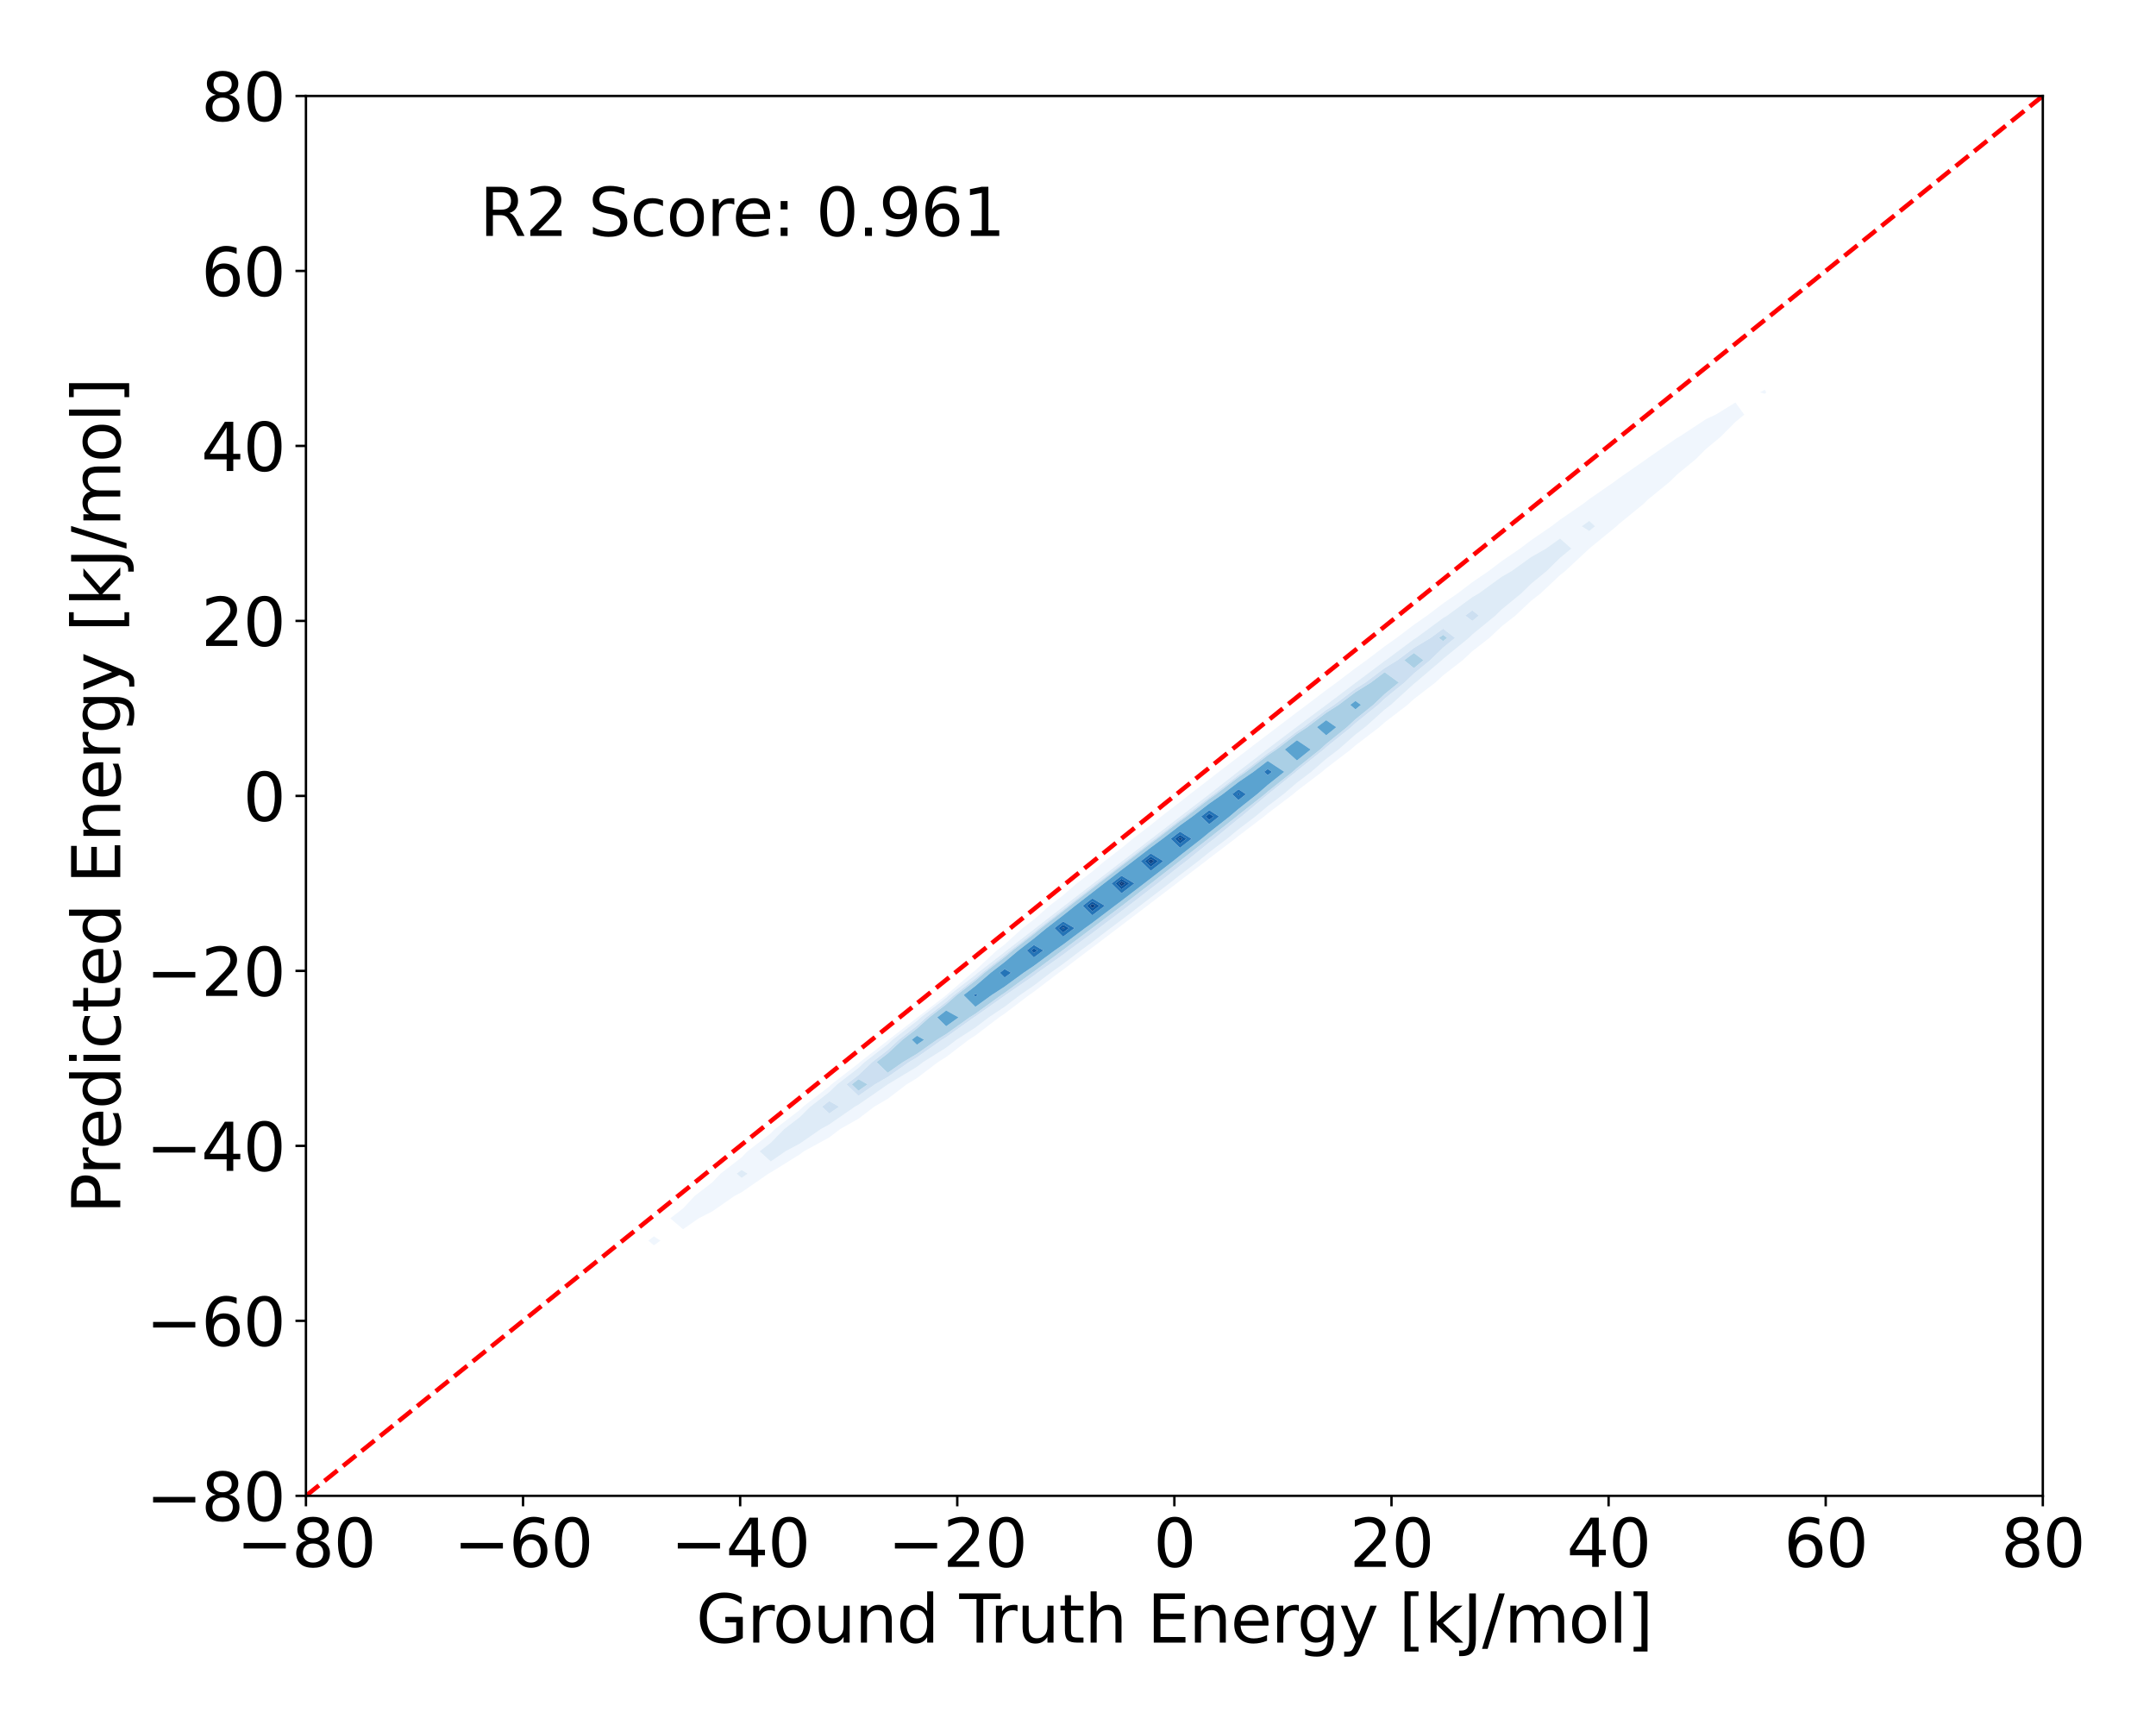 <?xml version="1.0" encoding="utf-8" standalone="no"?>
<!DOCTYPE svg PUBLIC "-//W3C//DTD SVG 1.1//EN"
  "http://www.w3.org/Graphics/SVG/1.1/DTD/svg11.dtd">
<svg xmlns:xlink="http://www.w3.org/1999/xlink" width="720pt" height="576pt" viewBox="0 0 720 576" xmlns="http://www.w3.org/2000/svg" version="1.1">
 <defs>
  <style type="text/css">*{stroke-linejoin: round; stroke-linecap: butt}</style>
 </defs>
 <g id="figure_1">
  <g id="patch_1">
   <path d="M 0 576 
L 720 576 
L 720 0 
L 0 0 
z
" style="fill: #ffffff"/>
  </g>
  <g id="axes_1">
   <g id="patch_2">
    <path d="M 102.17 499.48 
L 682.2 499.48 
L 682.2 32.04 
L 102.17 32.04 
z
" style="fill: #ffffff"/>
   </g>
   <g id="QuadContourSet_1">
    <path d="M 218.349 415.818 
L 220.56 414.262 
L 218.349 412.839 
L 216.504 414.262 
z
M 228.111 410.47 
L 233.347 406.808 
L 237.873 404.498 
L 245.268 399.353 
L 247.635 398.127 
L 256.624 391.899 
L 257.397 391.492 
L 267.159 385.417 
L 268.432 384.445 
L 276.921 379.805 
L 280.608 376.991 
L 286.683 373.561 
L 291.955 369.537 
L 296.445 366.917 
L 302.779 362.083 
L 306.207 360.015 
L 313.265 354.629 
L 315.969 352.943 
L 323.53 347.175 
L 325.731 345.756 
L 333.643 339.72 
L 335.493 338.489 
L 343.654 332.266 
L 345.255 331.165 
L 353.591 324.812 
L 355.018 323.801 
L 363.474 317.358 
L 364.78 316.405 
L 373.319 309.904 
L 374.542 308.986 
L 383.132 302.45 
L 384.304 301.547 
L 392.921 294.996 
L 394.066 294.092 
L 402.688 287.542 
L 403.828 286.622 
L 412.433 280.087 
L 413.59 279.135 
L 422.156 272.633 
L 423.352 271.629 
L 431.849 265.179 
L 433.114 264.098 
L 441.503 257.725 
L 442.876 256.531 
L 451.102 250.271 
L 452.638 248.912 
L 460.627 242.817 
L 462.4 241.222 
L 470.05 235.363 
L 472.162 233.434 
L 479.341 227.909 
L 481.924 225.518 
L 488.464 220.454 
L 491.686 217.442 
L 497.389 213 
L 501.448 209.18 
L 506.087 205.546 
L 511.21 200.716 
L 514.546 198.092 
L 520.972 192.048 
L 522.76 190.638 
L 530.735 183.184 
L 530.735 183.184 
L 539.851 175.73 
L 540.497 175.092 
L 548.839 168.276 
L 550.259 166.872 
L 557.66 160.821 
L 560.021 158.479 
L 566.26 153.367 
L 569.783 149.852 
L 574.57 145.913 
L 579.545 140.898 
L 582.491 138.459 
L 579.545 134.392 
L 572.958 138.459 
L 569.783 139.919 
L 560.69 145.913 
L 560.021 146.245 
L 550.259 152.981 
L 549.752 153.367 
L 540.497 159.805 
L 539.163 160.821 
L 530.735 166.664 
L 528.62 168.276 
L 520.972 173.544 
L 518.104 175.73 
L 511.21 180.451 
L 507.622 183.184 
L 501.448 187.401 
L 497.196 190.638 
L 491.686 194.41 
L 486.846 198.092 
L 481.924 201.486 
L 476.585 205.546 
L 472.162 208.63 
L 466.414 213 
L 462.4 215.84 
L 456.331 220.454 
L 452.638 223.109 
L 446.33 227.909 
L 442.876 230.434 
L 436.405 235.363 
L 433.114 237.811 
L 426.549 242.817 
L 423.352 245.238 
L 416.76 250.271 
L 413.59 252.714 
L 407.037 257.725 
L 403.828 260.242 
L 397.379 265.179 
L 394.066 267.825 
L 387.792 272.633 
L 384.304 275.471 
L 378.285 280.087 
L 374.542 283.193 
L 368.874 287.542 
L 364.78 291.009 
L 359.583 294.996 
L 355.018 298.946 
L 350.45 302.45 
L 345.255 307.046 
L 341.528 309.904 
L 335.493 315.366 
L 332.893 317.358 
L 325.731 323.99 
L 324.658 324.812 
L 316.019 332.266 
L 315.969 332.31 
L 306.381 339.72 
L 306.207 339.877 
L 296.764 347.175 
L 296.445 347.47 
L 287.181 354.629 
L 286.683 355.101 
L 277.646 362.083 
L 276.921 362.786 
L 268.182 369.537 
L 267.159 370.551 
L 258.82 376.991 
L 257.397 378.433 
L 249.61 384.445 
L 247.635 386.487 
L 240.624 391.899 
L 237.873 394.802 
L 231.975 399.353 
L 228.111 403.512 
L 223.839 406.808 
z
M 246.02 391.899 
L 247.635 390.652 
L 249.706 391.899 
L 247.635 393.334 
z
M 253.639 384.445 
L 257.397 381.543 
L 261.892 376.991 
L 267.159 372.923 
L 270.574 369.537 
L 276.921 364.634 
L 279.551 362.083 
L 286.683 356.572 
L 288.732 354.629 
L 296.445 348.669 
L 298.058 347.175 
L 306.207 340.877 
L 307.485 339.72 
L 315.969 333.164 
L 316.986 332.266 
L 325.731 325.509 
L 326.54 324.812 
L 335.493 317.895 
L 336.133 317.358 
L 345.255 310.313 
L 345.755 309.904 
L 355.018 302.755 
L 355.4 302.45 
L 364.78 295.215 
L 365.061 294.996 
L 374.542 287.69 
L 374.737 287.542 
L 384.304 280.176 
L 384.424 280.087 
L 394.066 272.674 
L 394.122 272.633 
L 403.828 265.181 
L 403.83 265.179 
L 413.346 257.725 
L 413.59 257.538 
L 423.022 250.271 
L 423.352 250.019 
L 432.864 242.817 
L 433.114 242.626 
L 442.876 235.363 
L 442.876 235.363 
L 452.638 227.987 
L 452.764 227.909 
L 462.4 220.674 
L 462.758 220.454 
L 472.162 213.448 
L 472.906 213 
L 481.924 206.338 
L 483.261 205.546 
L 491.686 199.378 
L 493.886 198.092 
L 501.448 192.603 
L 504.85 190.638 
L 511.21 186.056 
L 516.243 183.184 
L 520.972 179.797 
L 524.798 183.184 
L 520.972 186.315 
L 516.594 190.638 
L 511.21 195.05 
L 508.128 198.092 
L 501.448 203.568 
L 499.44 205.546 
L 491.686 211.899 
L 490.564 213 
L 481.924 220.067 
L 481.526 220.454 
L 472.772 227.909 
L 472.162 228.378 
L 464.513 235.363 
L 462.4 236.981 
L 455.91 242.817 
L 452.638 245.314 
L 447.034 250.271 
L 442.876 253.435 
L 437.943 257.725 
L 433.114 261.394 
L 428.685 265.179 
L 423.352 269.228 
L 419.294 272.633 
L 413.59 276.963 
L 409.796 280.087 
L 403.828 284.619 
L 400.205 287.542 
L 394.066 292.206 
L 390.531 294.996 
L 384.304 299.73 
L 380.773 302.45 
L 374.542 307.191 
L 370.928 309.904 
L 364.78 314.585 
L 360.981 317.358 
L 355.018 321.901 
L 350.911 324.812 
L 345.255 329.123 
L 340.682 332.266 
L 335.493 336.223 
L 330.24 339.72 
L 325.731 343.16 
L 319.501 347.175 
L 315.969 349.869 
L 308.336 354.629 
L 306.207 356.253 
L 296.542 362.083 
L 296.445 362.157 
L 286.683 368.893 
L 285.534 369.537 
L 276.921 375.496 
L 274.191 376.991 
L 267.159 381.848 
L 262.319 384.445 
L 257.397 387.846 
z
M 528.199 175.73 
L 530.735 173.924 
L 532.682 175.73 
L 530.735 177.322 
z
M 589.307 131.477 
L 589.873 131.005 
L 589.307 130.146 
L 587.763 131.005 
z
" clip-path="url(#pc8e007874b)" style="fill: #f0f6fd"/>
    <path d="M 247.635 393.334 
L 249.706 391.899 
L 247.635 390.652 
L 246.02 391.899 
z
M 257.397 387.846 
L 262.319 384.445 
L 267.159 381.848 
L 274.191 376.991 
L 276.921 375.496 
L 285.534 369.537 
L 286.683 368.893 
L 296.445 362.157 
L 296.542 362.083 
L 306.207 356.253 
L 308.336 354.629 
L 315.969 349.869 
L 319.501 347.175 
L 325.731 343.16 
L 330.24 339.72 
L 335.493 336.223 
L 340.682 332.266 
L 345.255 329.123 
L 350.911 324.812 
L 355.018 321.901 
L 360.981 317.358 
L 364.78 314.585 
L 370.928 309.904 
L 374.542 307.191 
L 380.773 302.45 
L 384.304 299.73 
L 390.531 294.996 
L 394.066 292.206 
L 400.205 287.542 
L 403.828 284.619 
L 409.796 280.087 
L 413.59 276.963 
L 419.294 272.633 
L 423.352 269.228 
L 428.685 265.179 
L 433.114 261.394 
L 437.943 257.725 
L 442.876 253.435 
L 447.034 250.271 
L 452.638 245.314 
L 455.91 242.817 
L 462.4 236.981 
L 464.513 235.363 
L 472.162 228.378 
L 472.772 227.909 
L 481.526 220.454 
L 481.924 220.067 
L 490.564 213 
L 491.686 211.899 
L 499.44 205.546 
L 501.448 203.568 
L 508.128 198.092 
L 511.21 195.05 
L 516.594 190.638 
L 520.972 186.315 
L 524.798 183.184 
L 520.972 179.797 
L 516.243 183.184 
L 511.21 186.056 
L 504.85 190.638 
L 501.448 192.603 
L 493.886 198.092 
L 491.686 199.378 
L 483.261 205.546 
L 481.924 206.338 
L 472.906 213 
L 472.162 213.448 
L 462.758 220.454 
L 462.4 220.674 
L 452.764 227.909 
L 452.638 227.987 
L 442.876 235.363 
L 442.876 235.363 
L 433.114 242.626 
L 432.864 242.817 
L 423.352 250.019 
L 423.022 250.271 
L 413.59 257.538 
L 413.346 257.725 
L 403.83 265.179 
L 403.828 265.181 
L 394.122 272.633 
L 394.066 272.674 
L 384.424 280.087 
L 384.304 280.176 
L 374.737 287.542 
L 374.542 287.69 
L 365.061 294.996 
L 364.78 295.215 
L 355.4 302.45 
L 355.018 302.755 
L 345.755 309.904 
L 345.255 310.313 
L 336.133 317.358 
L 335.493 317.895 
L 326.54 324.812 
L 325.731 325.509 
L 316.986 332.266 
L 315.969 333.164 
L 307.485 339.72 
L 306.207 340.877 
L 298.058 347.175 
L 296.445 348.669 
L 288.732 354.629 
L 286.683 356.572 
L 279.551 362.083 
L 276.921 364.634 
L 270.574 369.537 
L 267.159 372.923 
L 261.892 376.991 
L 257.397 381.543 
L 253.639 384.445 
z
M 266.91 376.991 
L 267.159 376.799 
L 267.492 376.991 
L 267.159 377.221 
z
M 274.482 369.537 
L 276.921 367.653 
L 280.231 369.537 
L 276.921 371.827 
z
M 282.663 362.083 
L 286.683 358.977 
L 291.267 354.629 
L 296.445 350.628 
L 300.172 347.175 
L 306.207 342.51 
L 309.291 339.72 
L 315.969 334.559 
L 318.566 332.266 
L 325.731 326.729 
L 327.956 324.812 
L 335.493 318.99 
L 337.436 317.358 
L 345.255 311.319 
L 346.984 309.904 
L 355.018 303.703 
L 356.588 302.45 
L 364.78 296.132 
L 366.241 294.996 
L 374.542 288.599 
L 375.938 287.542 
L 384.304 281.101 
L 385.678 280.087 
L 394.066 273.638 
L 395.464 272.633 
L 403.828 266.211 
L 405.3 265.179 
L 413.59 258.826 
L 415.2 257.725 
L 423.352 251.492 
L 425.182 250.271 
L 433.114 244.224 
L 435.273 242.817 
L 442.876 237.043 
L 445.512 235.363 
L 452.638 229.979 
L 455.955 227.909 
L 462.4 223.07 
L 466.672 220.454 
L 472.162 216.364 
L 477.752 213 
L 481.924 209.918 
L 485.922 213 
L 481.924 216.27 
L 477.629 220.454 
L 472.162 224.912 
L 469.054 227.909 
L 462.4 233.312 
L 460.243 235.363 
L 452.638 241.508 
L 451.238 242.817 
L 442.876 249.539 
L 442.076 250.271 
L 433.114 257.435 
L 432.79 257.725 
L 423.516 265.179 
L 423.352 265.304 
L 414.619 272.633 
L 413.59 273.414 
L 405.486 280.087 
L 403.828 281.347 
L 396.15 287.542 
L 394.066 289.125 
L 386.626 294.996 
L 384.304 296.761 
L 376.92 302.45 
L 374.542 304.259 
L 367.022 309.904 
L 364.78 311.611 
L 356.907 317.358 
L 355.018 318.798 
L 346.533 324.812 
L 345.255 325.786 
L 335.827 332.266 
L 335.493 332.521 
L 325.731 339.422 
L 325.257 339.72 
L 315.969 346.345 
L 314.606 347.175 
L 306.207 353.102 
L 303.622 354.629 
L 296.445 359.649 
L 292.209 362.083 
L 286.683 365.922 
z
M 489.302 205.546 
L 491.686 203.8 
L 493.881 205.546 
L 491.686 207.344 
z
M 530.735 177.322 
L 532.682 175.73 
L 530.735 173.924 
L 528.199 175.73 
z
" clip-path="url(#pc8e007874b)" style="fill: #deebf7"/>
    <path d="M 267.159 377.221 
L 267.492 376.991 
L 267.159 376.799 
L 266.91 376.991 
z
M 276.921 371.827 
L 280.231 369.537 
L 276.921 367.653 
L 274.482 369.537 
z
M 276.725 369.537 
L 276.921 369.386 
L 277.187 369.537 
L 276.921 369.721 
z
M 286.683 365.922 
L 292.209 362.083 
L 296.445 359.649 
L 303.622 354.629 
L 306.207 353.102 
L 314.606 347.175 
L 315.969 346.345 
L 325.257 339.72 
L 325.731 339.422 
L 335.493 332.521 
L 335.827 332.266 
L 345.255 325.786 
L 346.533 324.812 
L 355.018 318.798 
L 356.907 317.358 
L 364.78 311.611 
L 367.022 309.904 
L 374.542 304.259 
L 376.92 302.45 
L 384.304 296.761 
L 386.626 294.996 
L 394.066 289.125 
L 396.15 287.542 
L 403.828 281.347 
L 405.486 280.087 
L 413.59 273.414 
L 414.619 272.633 
L 423.352 265.304 
L 423.516 265.179 
L 432.79 257.725 
L 433.114 257.435 
L 442.076 250.271 
L 442.876 249.539 
L 451.238 242.817 
L 452.638 241.508 
L 460.243 235.363 
L 462.4 233.312 
L 469.054 227.909 
L 472.162 224.912 
L 477.629 220.454 
L 481.924 216.27 
L 485.922 213 
L 481.924 209.918 
L 477.752 213 
L 472.162 216.364 
L 466.672 220.454 
L 462.4 223.07 
L 455.955 227.909 
L 452.638 229.979 
L 445.512 235.363 
L 442.876 237.043 
L 435.273 242.817 
L 433.114 244.224 
L 425.182 250.271 
L 423.352 251.492 
L 415.2 257.725 
L 413.59 258.826 
L 405.3 265.179 
L 403.828 266.211 
L 395.464 272.633 
L 394.066 273.638 
L 385.678 280.087 
L 384.304 281.101 
L 375.938 287.542 
L 374.542 288.599 
L 366.241 294.996 
L 364.78 296.132 
L 356.588 302.45 
L 355.018 303.703 
L 346.984 309.904 
L 345.255 311.319 
L 337.436 317.358 
L 335.493 318.99 
L 327.956 324.812 
L 325.731 326.729 
L 318.566 332.266 
L 315.969 334.559 
L 309.291 339.72 
L 306.207 342.51 
L 300.172 347.175 
L 296.445 350.628 
L 291.267 354.629 
L 286.683 358.977 
L 282.663 362.083 
z
M 284.449 362.083 
L 286.683 360.356 
L 289.754 362.083 
L 286.683 364.216 
z
M 292.722 354.629 
L 296.445 351.752 
L 301.385 347.175 
L 306.207 343.448 
L 310.327 339.72 
L 315.969 335.36 
L 319.472 332.266 
L 325.731 327.43 
L 328.77 324.812 
L 335.493 319.618 
L 338.183 317.358 
L 345.255 311.897 
L 347.689 309.904 
L 355.018 304.247 
L 357.271 302.45 
L 364.78 296.658 
L 366.919 294.996 
L 374.542 289.121 
L 376.628 287.542 
L 384.304 281.632 
L 386.398 280.087 
L 394.066 274.191 
L 396.234 272.633 
L 403.828 266.802 
L 406.145 265.179 
L 413.59 259.473 
L 416.147 257.725 
L 423.352 252.216 
L 426.268 250.271 
L 433.114 245.051 
L 436.543 242.817 
L 442.876 238.007 
L 447.026 235.363 
L 452.638 231.122 
L 457.787 227.909 
L 462.4 224.445 
L 467.163 227.909 
L 462.4 231.776 
L 458.628 235.363 
L 452.638 240.203 
L 449.841 242.817 
L 442.876 248.416 
L 440.85 250.271 
L 433.114 256.455 
L 431.694 257.725 
L 423.352 264.356 
L 422.407 265.179 
L 413.59 272.146 
L 413.015 272.633 
L 403.828 279.846 
L 403.535 280.087 
L 394.066 287.469 
L 393.975 287.542 
L 384.385 294.996 
L 384.304 295.057 
L 374.708 302.45 
L 374.542 302.576 
L 364.78 309.904 
L 364.78 309.904 
L 355.018 317.223 
L 354.823 317.358 
L 345.255 324.444 
L 344.707 324.812 
L 335.493 331.549 
L 334.389 332.266 
L 325.731 338.517 
L 323.816 339.72 
L 315.969 345.317 
L 312.918 347.175 
L 306.207 351.91 
L 301.606 354.629 
L 296.445 358.238 
z
M 468.918 220.454 
L 472.162 218.037 
L 475.393 220.454 
L 472.162 223.088 
z
M 480.533 213 
L 481.924 211.973 
L 483.257 213 
L 481.924 214.09 
z
M 491.686 207.344 
L 493.881 205.546 
L 491.686 203.8 
L 489.302 205.546 
z
" clip-path="url(#pc8e007874b)" style="fill: #ccdff1"/>
    <path d="M 276.921 369.721 
L 277.187 369.537 
L 276.921 369.386 
L 276.725 369.537 
z
M 286.683 364.216 
L 289.754 362.083 
L 286.683 360.356 
L 284.449 362.083 
z
M 296.445 358.238 
L 301.606 354.629 
L 306.207 351.91 
L 312.918 347.175 
L 315.969 345.317 
L 323.816 339.72 
L 325.731 338.517 
L 334.389 332.266 
L 335.493 331.549 
L 344.707 324.812 
L 345.255 324.444 
L 354.823 317.358 
L 355.018 317.223 
L 364.78 309.904 
L 364.78 309.904 
L 374.542 302.576 
L 374.708 302.45 
L 384.304 295.057 
L 384.385 294.996 
L 393.975 287.542 
L 394.066 287.469 
L 403.535 280.087 
L 403.828 279.846 
L 413.015 272.633 
L 413.59 272.146 
L 422.407 265.179 
L 423.352 264.356 
L 431.694 257.725 
L 433.114 256.455 
L 440.85 250.271 
L 442.876 248.416 
L 449.841 242.817 
L 452.638 240.203 
L 458.628 235.363 
L 462.4 231.776 
L 467.163 227.909 
L 462.4 224.445 
L 457.787 227.909 
L 452.638 231.122 
L 447.026 235.363 
L 442.876 238.007 
L 436.543 242.817 
L 433.114 245.051 
L 426.268 250.271 
L 423.352 252.216 
L 416.147 257.725 
L 413.59 259.473 
L 406.145 265.179 
L 403.828 266.802 
L 396.234 272.633 
L 394.066 274.191 
L 386.398 280.087 
L 384.304 281.632 
L 376.628 287.542 
L 374.542 289.121 
L 366.919 294.996 
L 364.78 296.658 
L 357.271 302.45 
L 355.018 304.247 
L 347.689 309.904 
L 345.255 311.897 
L 338.183 317.358 
L 335.493 319.618 
L 328.77 324.812 
L 325.731 327.43 
L 319.472 332.266 
L 315.969 335.36 
L 310.327 339.72 
L 306.207 343.448 
L 301.385 347.175 
L 296.445 351.752 
L 292.722 354.629 
z
M 304.489 347.175 
L 306.207 345.847 
L 308.598 347.175 
L 306.207 348.862 
z
M 312.978 339.72 
L 315.969 337.409 
L 320.129 339.72 
L 315.969 342.688 
z
M 321.792 332.266 
L 325.731 329.222 
L 330.85 324.812 
L 335.493 321.225 
L 340.097 317.358 
L 345.255 313.374 
L 349.494 309.904 
L 355.018 305.64 
L 359.017 302.45 
L 364.78 298.005 
L 368.652 294.996 
L 374.542 290.456 
L 378.392 287.542 
L 384.304 282.99 
L 388.24 280.087 
L 394.066 275.608 
L 398.204 272.633 
L 403.828 268.315 
L 408.305 265.179 
L 413.59 261.128 
L 418.57 257.725 
L 423.352 254.068 
L 428.889 257.725 
L 423.352 262.126 
L 419.849 265.179 
L 413.59 270.125 
L 410.631 272.633 
L 403.828 277.975 
L 401.261 280.087 
L 394.066 285.696 
L 391.752 287.542 
L 384.304 293.301 
L 382.109 294.996 
L 374.542 300.794 
L 372.323 302.45 
L 364.78 308.171 
L 362.375 309.904 
L 355.018 315.421 
L 352.235 317.358 
L 345.255 322.527 
L 341.856 324.812 
L 335.493 329.464 
L 331.18 332.266 
L 325.731 336.2 
z
M 429.045 250.271 
L 433.114 247.169 
L 437.711 250.271 
L 433.114 253.946 
z
M 439.792 242.817 
L 442.876 240.475 
L 446.268 242.817 
L 442.876 245.543 
z
M 450.897 235.363 
L 452.638 234.048 
L 454.496 235.363 
L 452.638 236.864 
z
M 472.162 223.088 
L 475.393 220.454 
L 472.162 218.037 
L 468.918 220.454 
z
M 481.924 214.09 
L 483.257 213 
L 481.924 211.973 
L 480.533 213 
z
" clip-path="url(#pc8e007874b)" style="fill: #aacfe5"/>
    <path d="M 306.207 348.862 
L 308.598 347.175 
L 306.207 345.847 
L 304.489 347.175 
z
M 315.969 342.688 
L 320.129 339.72 
L 315.969 337.409 
L 312.978 339.72 
z
M 325.731 336.2 
L 331.18 332.266 
L 335.493 329.464 
L 341.856 324.812 
L 345.255 322.527 
L 352.235 317.358 
L 355.018 315.421 
L 362.375 309.904 
L 364.78 308.171 
L 372.323 302.45 
L 374.542 300.794 
L 382.109 294.996 
L 384.304 293.301 
L 391.752 287.542 
L 394.066 285.696 
L 401.261 280.087 
L 403.828 277.975 
L 410.631 272.633 
L 413.59 270.125 
L 419.849 265.179 
L 423.352 262.126 
L 428.889 257.725 
L 423.352 254.068 
L 418.57 257.725 
L 413.59 261.128 
L 408.305 265.179 
L 403.828 268.315 
L 398.204 272.633 
L 394.066 275.608 
L 388.24 280.087 
L 384.304 282.99 
L 378.392 287.542 
L 374.542 290.456 
L 368.652 294.996 
L 364.78 298.005 
L 359.017 302.45 
L 355.018 305.64 
L 349.494 309.904 
L 345.255 313.374 
L 340.097 317.358 
L 335.493 321.225 
L 330.85 324.812 
L 325.731 329.222 
L 321.792 332.266 
z
M 325.191 332.266 
L 325.731 331.848 
L 326.479 332.266 
L 325.731 332.806 
z
M 333.899 324.812 
L 335.493 323.58 
L 337.679 324.812 
L 335.493 326.41 
z
M 342.9 317.358 
L 345.255 315.539 
L 348.442 317.358 
L 345.255 319.718 
z
M 352.138 309.904 
L 355.018 307.681 
L 358.854 309.904 
L 355.018 312.78 
z
M 361.575 302.45 
L 364.78 299.978 
L 368.975 302.45 
L 364.78 305.631 
z
M 371.19 294.996 
L 374.542 292.413 
L 378.847 294.996 
L 374.542 298.295 
z
M 380.976 287.542 
L 384.304 284.98 
L 388.496 287.542 
L 384.304 290.783 
z
M 390.938 280.087 
L 394.066 277.682 
L 397.929 280.087 
L 394.066 283.099 
z
M 401.091 272.633 
L 403.828 270.532 
L 407.138 272.633 
L 403.828 275.232 
z
M 411.469 265.179 
L 413.59 263.554 
L 416.102 265.179 
L 413.59 267.164 
z
M 422.119 257.725 
L 423.352 256.782 
L 424.779 257.725 
L 423.352 258.86 
z
M 433.114 253.946 
L 437.711 250.271 
L 433.114 247.169 
L 429.045 250.271 
z
M 442.876 245.543 
L 446.268 242.817 
L 442.876 240.475 
L 439.792 242.817 
z
M 452.638 236.864 
L 454.496 235.363 
L 452.638 234.048 
L 450.897 235.363 
z
" clip-path="url(#pc8e007874b)" style="fill: #5ba3d0"/>
    <path d="M 325.731 332.806 
L 326.479 332.266 
L 325.731 331.848 
L 325.191 332.266 
z
M 335.493 326.41 
L 337.679 324.812 
L 335.493 323.58 
L 333.899 324.812 
z
M 345.255 319.718 
L 348.442 317.358 
L 345.255 315.539 
L 342.9 317.358 
z
M 344.367 317.358 
L 345.255 316.672 
L 346.458 317.358 
L 345.255 318.249 
z
M 355.018 312.78 
L 358.854 309.904 
L 355.018 307.681 
L 352.138 309.904 
z
M 353.521 309.904 
L 355.018 308.749 
L 357.011 309.904 
L 355.018 311.399 
z
M 364.78 305.631 
L 368.975 302.45 
L 364.78 299.978 
L 361.575 302.45 
z
M 362.913 302.45 
L 364.78 301.01 
L 367.223 302.45 
L 364.78 304.303 
z
M 374.542 298.295 
L 378.847 294.996 
L 374.542 292.413 
L 371.19 294.996 
z
M 372.518 294.996 
L 374.542 293.436 
L 377.141 294.996 
L 374.542 296.987 
z
M 384.304 290.783 
L 388.496 287.542 
L 384.304 284.98 
L 380.976 287.542 
z
M 382.328 287.542 
L 384.304 286.021 
L 386.792 287.542 
L 384.304 289.466 
z
M 394.066 283.099 
L 397.929 280.087 
L 394.066 277.682 
L 390.938 280.087 
z
M 392.349 280.087 
L 394.066 278.768 
L 396.185 280.087 
L 394.066 281.74 
z
M 403.828 275.232 
L 407.138 272.633 
L 403.828 270.532 
L 401.091 272.633 
z
M 402.602 272.633 
L 403.828 271.692 
L 405.311 272.633 
L 403.828 273.798 
z
M 413.59 267.164 
L 416.102 265.179 
L 413.59 263.554 
L 411.469 265.179 
z
M 413.124 265.179 
L 413.59 264.822 
L 414.141 265.179 
L 413.59 265.615 
z
M 423.352 258.86 
L 424.779 257.725 
L 423.352 256.782 
L 422.119 257.725 
z
" clip-path="url(#pc8e007874b)" style="fill: #2474b7"/>
    <path d="M 345.255 318.249 
L 346.458 317.358 
L 345.255 316.672 
L 344.367 317.358 
z
M 355.018 311.399 
L 357.011 309.904 
L 355.018 308.749 
L 353.521 309.904 
z
M 354.644 309.904 
L 355.018 309.615 
L 355.516 309.904 
L 355.018 310.277 
z
M 364.78 304.303 
L 367.223 302.45 
L 364.78 301.01 
L 362.913 302.45 
z
M 363.999 302.45 
L 364.78 301.848 
L 365.801 302.45 
L 364.78 303.225 
z
M 374.542 296.987 
L 377.141 294.996 
L 374.542 293.436 
L 372.518 294.996 
z
M 373.596 294.996 
L 374.542 294.267 
L 375.756 294.996 
L 374.542 295.926 
z
M 384.304 289.466 
L 386.792 287.542 
L 384.304 286.021 
L 382.328 287.542 
z
M 383.426 287.542 
L 384.304 286.866 
L 385.41 287.542 
L 384.304 288.397 
z
M 394.066 281.74 
L 396.185 280.087 
L 394.066 278.768 
L 392.349 280.087 
z
M 393.495 280.087 
L 394.066 279.649 
L 394.771 280.087 
L 394.066 280.637 
z
M 403.828 273.798 
L 405.311 272.633 
L 403.828 271.692 
L 402.602 272.633 
z
M 413.59 265.615 
L 414.141 265.179 
L 413.59 264.822 
L 413.124 265.179 
z
" clip-path="url(#pc8e007874b)" style="fill: #0c56a0"/>
    <path d="M 355.018 310.277 
L 355.516 309.904 
L 355.018 309.615 
L 354.644 309.904 
z
M 364.78 303.225 
L 365.801 302.45 
L 364.78 301.848 
L 363.999 302.45 
z
M 374.542 295.926 
L 375.756 294.996 
L 374.542 294.267 
L 373.596 294.996 
z
M 374.371 294.996 
L 374.542 294.864 
L 374.761 294.996 
L 374.542 295.164 
z
M 384.304 288.397 
L 385.41 287.542 
L 384.304 286.866 
L 383.426 287.542 
z
M 384.214 287.542 
L 384.304 287.473 
L 384.416 287.542 
L 384.304 287.629 
z
M 394.066 280.637 
L 394.771 280.087 
L 394.066 279.649 
L 393.495 280.087 
z
" clip-path="url(#pc8e007874b)" style="fill: #083e81"/>
    <path d="M 374.542 295.164 
L 374.761 294.996 
L 374.542 294.864 
L 374.371 294.996 
z
M 384.304 287.629 
L 384.416 287.542 
L 384.304 287.473 
L 384.214 287.542 
z
" clip-path="url(#pc8e007874b)" style="fill: #08326e"/>
   </g>
   <g id="matplotlib.axis_1">
    <g id="xtick_1">
     <g id="line2d_1">
      <defs>
       <path id="m91680dd1a9" d="M 0 0 
L 0 3.5 
" style="stroke: #000000; stroke-width: 0.8"/>
      </defs>
      <g>
       <use xlink:href="#m91680dd1a9" x="102.17" y="499.48" style="stroke: #000000; stroke-width: 0.8"/>
      </g>
     </g>
     <g id="text_1">
      <!-- −80 -->
      <g transform="translate(78.955 523.197) scale(0.22 -0.22)">
       <defs>
        <path id="DejaVuSans-2212" d="M 678 2272 
L 4684 2272 
L 4684 1741 
L 678 1741 
L 678 2272 
z
" transform="scale(0.016)"/>
        <path id="DejaVuSans-38" d="M 2034 2216 
Q 1584 2216 1326 1975 
Q 1069 1734 1069 1313 
Q 1069 891 1326 650 
Q 1584 409 2034 409 
Q 2484 409 2743 651 
Q 3003 894 3003 1313 
Q 3003 1734 2745 1975 
Q 2488 2216 2034 2216 
z
M 1403 2484 
Q 997 2584 770 2862 
Q 544 3141 544 3541 
Q 544 4100 942 4425 
Q 1341 4750 2034 4750 
Q 2731 4750 3128 4425 
Q 3525 4100 3525 3541 
Q 3525 3141 3298 2862 
Q 3072 2584 2669 2484 
Q 3125 2378 3379 2068 
Q 3634 1759 3634 1313 
Q 3634 634 3220 271 
Q 2806 -91 2034 -91 
Q 1263 -91 848 271 
Q 434 634 434 1313 
Q 434 1759 690 2068 
Q 947 2378 1403 2484 
z
M 1172 3481 
Q 1172 3119 1398 2916 
Q 1625 2713 2034 2713 
Q 2441 2713 2670 2916 
Q 2900 3119 2900 3481 
Q 2900 3844 2670 4047 
Q 2441 4250 2034 4250 
Q 1625 4250 1398 4047 
Q 1172 3844 1172 3481 
z
" transform="scale(0.016)"/>
        <path id="DejaVuSans-30" d="M 2034 4250 
Q 1547 4250 1301 3770 
Q 1056 3291 1056 2328 
Q 1056 1369 1301 889 
Q 1547 409 2034 409 
Q 2525 409 2770 889 
Q 3016 1369 3016 2328 
Q 3016 3291 2770 3770 
Q 2525 4250 2034 4250 
z
M 2034 4750 
Q 2819 4750 3233 4129 
Q 3647 3509 3647 2328 
Q 3647 1150 3233 529 
Q 2819 -91 2034 -91 
Q 1250 -91 836 529 
Q 422 1150 422 2328 
Q 422 3509 836 4129 
Q 1250 4750 2034 4750 
z
" transform="scale(0.016)"/>
       </defs>
       <use xlink:href="#DejaVuSans-2212"/>
       <use xlink:href="#DejaVuSans-38" x="83.789"/>
       <use xlink:href="#DejaVuSans-30" x="147.412"/>
      </g>
     </g>
    </g>
    <g id="xtick_2">
     <g id="line2d_2">
      <g>
       <use xlink:href="#m91680dd1a9" x="174.674" y="499.48" style="stroke: #000000; stroke-width: 0.8"/>
      </g>
     </g>
     <g id="text_2">
      <!-- −60 -->
      <g transform="translate(151.459 523.197) scale(0.22 -0.22)">
       <defs>
        <path id="DejaVuSans-36" d="M 2113 2584 
Q 1688 2584 1439 2293 
Q 1191 2003 1191 1497 
Q 1191 994 1439 701 
Q 1688 409 2113 409 
Q 2538 409 2786 701 
Q 3034 994 3034 1497 
Q 3034 2003 2786 2293 
Q 2538 2584 2113 2584 
z
M 3366 4563 
L 3366 3988 
Q 3128 4100 2886 4159 
Q 2644 4219 2406 4219 
Q 1781 4219 1451 3797 
Q 1122 3375 1075 2522 
Q 1259 2794 1537 2939 
Q 1816 3084 2150 3084 
Q 2853 3084 3261 2657 
Q 3669 2231 3669 1497 
Q 3669 778 3244 343 
Q 2819 -91 2113 -91 
Q 1303 -91 875 529 
Q 447 1150 447 2328 
Q 447 3434 972 4092 
Q 1497 4750 2381 4750 
Q 2619 4750 2861 4703 
Q 3103 4656 3366 4563 
z
" transform="scale(0.016)"/>
       </defs>
       <use xlink:href="#DejaVuSans-2212"/>
       <use xlink:href="#DejaVuSans-36" x="83.789"/>
       <use xlink:href="#DejaVuSans-30" x="147.412"/>
      </g>
     </g>
    </g>
    <g id="xtick_3">
     <g id="line2d_3">
      <g>
       <use xlink:href="#m91680dd1a9" x="247.178" y="499.48" style="stroke: #000000; stroke-width: 0.8"/>
      </g>
     </g>
     <g id="text_3">
      <!-- −40 -->
      <g transform="translate(223.962 523.197) scale(0.22 -0.22)">
       <defs>
        <path id="DejaVuSans-34" d="M 2419 4116 
L 825 1625 
L 2419 1625 
L 2419 4116 
z
M 2253 4666 
L 3047 4666 
L 3047 1625 
L 3713 1625 
L 3713 1100 
L 3047 1100 
L 3047 0 
L 2419 0 
L 2419 1100 
L 313 1100 
L 313 1709 
L 2253 4666 
z
" transform="scale(0.016)"/>
       </defs>
       <use xlink:href="#DejaVuSans-2212"/>
       <use xlink:href="#DejaVuSans-34" x="83.789"/>
       <use xlink:href="#DejaVuSans-30" x="147.412"/>
      </g>
     </g>
    </g>
    <g id="xtick_4">
     <g id="line2d_4">
      <g>
       <use xlink:href="#m91680dd1a9" x="319.681" y="499.48" style="stroke: #000000; stroke-width: 0.8"/>
      </g>
     </g>
     <g id="text_4">
      <!-- −20 -->
      <g transform="translate(296.466 523.197) scale(0.22 -0.22)">
       <defs>
        <path id="DejaVuSans-32" d="M 1228 531 
L 3431 531 
L 3431 0 
L 469 0 
L 469 531 
Q 828 903 1448 1529 
Q 2069 2156 2228 2338 
Q 2531 2678 2651 2914 
Q 2772 3150 2772 3378 
Q 2772 3750 2511 3984 
Q 2250 4219 1831 4219 
Q 1534 4219 1204 4116 
Q 875 4013 500 3803 
L 500 4441 
Q 881 4594 1212 4672 
Q 1544 4750 1819 4750 
Q 2544 4750 2975 4387 
Q 3406 4025 3406 3419 
Q 3406 3131 3298 2873 
Q 3191 2616 2906 2266 
Q 2828 2175 2409 1742 
Q 1991 1309 1228 531 
z
" transform="scale(0.016)"/>
       </defs>
       <use xlink:href="#DejaVuSans-2212"/>
       <use xlink:href="#DejaVuSans-32" x="83.789"/>
       <use xlink:href="#DejaVuSans-30" x="147.412"/>
      </g>
     </g>
    </g>
    <g id="xtick_5">
     <g id="line2d_5">
      <g>
       <use xlink:href="#m91680dd1a9" x="392.185" y="499.48" style="stroke: #000000; stroke-width: 0.8"/>
      </g>
     </g>
     <g id="text_5">
      <!-- 0 -->
      <g transform="translate(385.186 523.197) scale(0.22 -0.22)">
       <use xlink:href="#DejaVuSans-30"/>
      </g>
     </g>
    </g>
    <g id="xtick_6">
     <g id="line2d_6">
      <g>
       <use xlink:href="#m91680dd1a9" x="464.689" y="499.48" style="stroke: #000000; stroke-width: 0.8"/>
      </g>
     </g>
     <g id="text_6">
      <!-- 20 -->
      <g transform="translate(450.691 523.197) scale(0.22 -0.22)">
       <use xlink:href="#DejaVuSans-32"/>
       <use xlink:href="#DejaVuSans-30" x="63.623"/>
      </g>
     </g>
    </g>
    <g id="xtick_7">
     <g id="line2d_7">
      <g>
       <use xlink:href="#m91680dd1a9" x="537.192" y="499.48" style="stroke: #000000; stroke-width: 0.8"/>
      </g>
     </g>
     <g id="text_7">
      <!-- 40 -->
      <g transform="translate(523.195 523.197) scale(0.22 -0.22)">
       <use xlink:href="#DejaVuSans-34"/>
       <use xlink:href="#DejaVuSans-30" x="63.623"/>
      </g>
     </g>
    </g>
    <g id="xtick_8">
     <g id="line2d_8">
      <g>
       <use xlink:href="#m91680dd1a9" x="609.696" y="499.48" style="stroke: #000000; stroke-width: 0.8"/>
      </g>
     </g>
     <g id="text_8">
      <!-- 60 -->
      <g transform="translate(595.699 523.197) scale(0.22 -0.22)">
       <use xlink:href="#DejaVuSans-36"/>
       <use xlink:href="#DejaVuSans-30" x="63.623"/>
      </g>
     </g>
    </g>
    <g id="xtick_9">
     <g id="line2d_9">
      <g>
       <use xlink:href="#m91680dd1a9" x="682.2" y="499.48" style="stroke: #000000; stroke-width: 0.8"/>
      </g>
     </g>
     <g id="text_9">
      <!-- 80 -->
      <g transform="translate(668.202 523.197) scale(0.22 -0.22)">
       <use xlink:href="#DejaVuSans-38"/>
       <use xlink:href="#DejaVuSans-30" x="63.623"/>
      </g>
     </g>
    </g>
    <g id="text_10">
     <!-- Ground Truth Energy [kJ/mol] -->
     <g transform="translate(232.451 548.488) scale(0.22 -0.22)">
      <defs>
       <path id="DejaVuSans-47" d="M 3809 666 
L 3809 1919 
L 2778 1919 
L 2778 2438 
L 4434 2438 
L 4434 434 
Q 4069 175 3628 42 
Q 3188 -91 2688 -91 
Q 1594 -91 976 548 
Q 359 1188 359 2328 
Q 359 3472 976 4111 
Q 1594 4750 2688 4750 
Q 3144 4750 3555 4637 
Q 3966 4525 4313 4306 
L 4313 3634 
Q 3963 3931 3569 4081 
Q 3175 4231 2741 4231 
Q 1884 4231 1454 3753 
Q 1025 3275 1025 2328 
Q 1025 1384 1454 906 
Q 1884 428 2741 428 
Q 3075 428 3337 486 
Q 3600 544 3809 666 
z
" transform="scale(0.016)"/>
       <path id="DejaVuSans-72" d="M 2631 2963 
Q 2534 3019 2420 3045 
Q 2306 3072 2169 3072 
Q 1681 3072 1420 2755 
Q 1159 2438 1159 1844 
L 1159 0 
L 581 0 
L 581 3500 
L 1159 3500 
L 1159 2956 
Q 1341 3275 1631 3429 
Q 1922 3584 2338 3584 
Q 2397 3584 2469 3576 
Q 2541 3569 2628 3553 
L 2631 2963 
z
" transform="scale(0.016)"/>
       <path id="DejaVuSans-6f" d="M 1959 3097 
Q 1497 3097 1228 2736 
Q 959 2375 959 1747 
Q 959 1119 1226 758 
Q 1494 397 1959 397 
Q 2419 397 2687 759 
Q 2956 1122 2956 1747 
Q 2956 2369 2687 2733 
Q 2419 3097 1959 3097 
z
M 1959 3584 
Q 2709 3584 3137 3096 
Q 3566 2609 3566 1747 
Q 3566 888 3137 398 
Q 2709 -91 1959 -91 
Q 1206 -91 779 398 
Q 353 888 353 1747 
Q 353 2609 779 3096 
Q 1206 3584 1959 3584 
z
" transform="scale(0.016)"/>
       <path id="DejaVuSans-75" d="M 544 1381 
L 544 3500 
L 1119 3500 
L 1119 1403 
Q 1119 906 1312 657 
Q 1506 409 1894 409 
Q 2359 409 2629 706 
Q 2900 1003 2900 1516 
L 2900 3500 
L 3475 3500 
L 3475 0 
L 2900 0 
L 2900 538 
Q 2691 219 2414 64 
Q 2138 -91 1772 -91 
Q 1169 -91 856 284 
Q 544 659 544 1381 
z
M 1991 3584 
L 1991 3584 
z
" transform="scale(0.016)"/>
       <path id="DejaVuSans-6e" d="M 3513 2113 
L 3513 0 
L 2938 0 
L 2938 2094 
Q 2938 2591 2744 2837 
Q 2550 3084 2163 3084 
Q 1697 3084 1428 2787 
Q 1159 2491 1159 1978 
L 1159 0 
L 581 0 
L 581 3500 
L 1159 3500 
L 1159 2956 
Q 1366 3272 1645 3428 
Q 1925 3584 2291 3584 
Q 2894 3584 3203 3211 
Q 3513 2838 3513 2113 
z
" transform="scale(0.016)"/>
       <path id="DejaVuSans-64" d="M 2906 2969 
L 2906 4863 
L 3481 4863 
L 3481 0 
L 2906 0 
L 2906 525 
Q 2725 213 2448 61 
Q 2172 -91 1784 -91 
Q 1150 -91 751 415 
Q 353 922 353 1747 
Q 353 2572 751 3078 
Q 1150 3584 1784 3584 
Q 2172 3584 2448 3432 
Q 2725 3281 2906 2969 
z
M 947 1747 
Q 947 1113 1208 752 
Q 1469 391 1925 391 
Q 2381 391 2643 752 
Q 2906 1113 2906 1747 
Q 2906 2381 2643 2742 
Q 2381 3103 1925 3103 
Q 1469 3103 1208 2742 
Q 947 2381 947 1747 
z
" transform="scale(0.016)"/>
       <path id="DejaVuSans-20" transform="scale(0.016)"/>
       <path id="DejaVuSans-54" d="M -19 4666 
L 3928 4666 
L 3928 4134 
L 2272 4134 
L 2272 0 
L 1638 0 
L 1638 4134 
L -19 4134 
L -19 4666 
z
" transform="scale(0.016)"/>
       <path id="DejaVuSans-74" d="M 1172 4494 
L 1172 3500 
L 2356 3500 
L 2356 3053 
L 1172 3053 
L 1172 1153 
Q 1172 725 1289 603 
Q 1406 481 1766 481 
L 2356 481 
L 2356 0 
L 1766 0 
Q 1100 0 847 248 
Q 594 497 594 1153 
L 594 3053 
L 172 3053 
L 172 3500 
L 594 3500 
L 594 4494 
L 1172 4494 
z
" transform="scale(0.016)"/>
       <path id="DejaVuSans-68" d="M 3513 2113 
L 3513 0 
L 2938 0 
L 2938 2094 
Q 2938 2591 2744 2837 
Q 2550 3084 2163 3084 
Q 1697 3084 1428 2787 
Q 1159 2491 1159 1978 
L 1159 0 
L 581 0 
L 581 4863 
L 1159 4863 
L 1159 2956 
Q 1366 3272 1645 3428 
Q 1925 3584 2291 3584 
Q 2894 3584 3203 3211 
Q 3513 2838 3513 2113 
z
" transform="scale(0.016)"/>
       <path id="DejaVuSans-45" d="M 628 4666 
L 3578 4666 
L 3578 4134 
L 1259 4134 
L 1259 2753 
L 3481 2753 
L 3481 2222 
L 1259 2222 
L 1259 531 
L 3634 531 
L 3634 0 
L 628 0 
L 628 4666 
z
" transform="scale(0.016)"/>
       <path id="DejaVuSans-65" d="M 3597 1894 
L 3597 1613 
L 953 1613 
Q 991 1019 1311 708 
Q 1631 397 2203 397 
Q 2534 397 2845 478 
Q 3156 559 3463 722 
L 3463 178 
Q 3153 47 2828 -22 
Q 2503 -91 2169 -91 
Q 1331 -91 842 396 
Q 353 884 353 1716 
Q 353 2575 817 3079 
Q 1281 3584 2069 3584 
Q 2775 3584 3186 3129 
Q 3597 2675 3597 1894 
z
M 3022 2063 
Q 3016 2534 2758 2815 
Q 2500 3097 2075 3097 
Q 1594 3097 1305 2825 
Q 1016 2553 972 2059 
L 3022 2063 
z
" transform="scale(0.016)"/>
       <path id="DejaVuSans-67" d="M 2906 1791 
Q 2906 2416 2648 2759 
Q 2391 3103 1925 3103 
Q 1463 3103 1205 2759 
Q 947 2416 947 1791 
Q 947 1169 1205 825 
Q 1463 481 1925 481 
Q 2391 481 2648 825 
Q 2906 1169 2906 1791 
z
M 3481 434 
Q 3481 -459 3084 -895 
Q 2688 -1331 1869 -1331 
Q 1566 -1331 1297 -1286 
Q 1028 -1241 775 -1147 
L 775 -588 
Q 1028 -725 1275 -790 
Q 1522 -856 1778 -856 
Q 2344 -856 2625 -561 
Q 2906 -266 2906 331 
L 2906 616 
Q 2728 306 2450 153 
Q 2172 0 1784 0 
Q 1141 0 747 490 
Q 353 981 353 1791 
Q 353 2603 747 3093 
Q 1141 3584 1784 3584 
Q 2172 3584 2450 3431 
Q 2728 3278 2906 2969 
L 2906 3500 
L 3481 3500 
L 3481 434 
z
" transform="scale(0.016)"/>
       <path id="DejaVuSans-79" d="M 2059 -325 
Q 1816 -950 1584 -1140 
Q 1353 -1331 966 -1331 
L 506 -1331 
L 506 -850 
L 844 -850 
Q 1081 -850 1212 -737 
Q 1344 -625 1503 -206 
L 1606 56 
L 191 3500 
L 800 3500 
L 1894 763 
L 2988 3500 
L 3597 3500 
L 2059 -325 
z
" transform="scale(0.016)"/>
       <path id="DejaVuSans-5b" d="M 550 4863 
L 1875 4863 
L 1875 4416 
L 1125 4416 
L 1125 -397 
L 1875 -397 
L 1875 -844 
L 550 -844 
L 550 4863 
z
" transform="scale(0.016)"/>
       <path id="DejaVuSans-6b" d="M 581 4863 
L 1159 4863 
L 1159 1991 
L 2875 3500 
L 3609 3500 
L 1753 1863 
L 3688 0 
L 2938 0 
L 1159 1709 
L 1159 0 
L 581 0 
L 581 4863 
z
" transform="scale(0.016)"/>
       <path id="DejaVuSans-4a" d="M 628 4666 
L 1259 4666 
L 1259 325 
Q 1259 -519 939 -900 
Q 619 -1281 -91 -1281 
L -331 -1281 
L -331 -750 
L -134 -750 
Q 284 -750 456 -515 
Q 628 -281 628 325 
L 628 4666 
z
" transform="scale(0.016)"/>
       <path id="DejaVuSans-2f" d="M 1625 4666 
L 2156 4666 
L 531 -594 
L 0 -594 
L 1625 4666 
z
" transform="scale(0.016)"/>
       <path id="DejaVuSans-6d" d="M 3328 2828 
Q 3544 3216 3844 3400 
Q 4144 3584 4550 3584 
Q 5097 3584 5394 3201 
Q 5691 2819 5691 2113 
L 5691 0 
L 5113 0 
L 5113 2094 
Q 5113 2597 4934 2840 
Q 4756 3084 4391 3084 
Q 3944 3084 3684 2787 
Q 3425 2491 3425 1978 
L 3425 0 
L 2847 0 
L 2847 2094 
Q 2847 2600 2669 2842 
Q 2491 3084 2119 3084 
Q 1678 3084 1418 2786 
Q 1159 2488 1159 1978 
L 1159 0 
L 581 0 
L 581 3500 
L 1159 3500 
L 1159 2956 
Q 1356 3278 1631 3431 
Q 1906 3584 2284 3584 
Q 2666 3584 2933 3390 
Q 3200 3197 3328 2828 
z
" transform="scale(0.016)"/>
       <path id="DejaVuSans-6c" d="M 603 4863 
L 1178 4863 
L 1178 0 
L 603 0 
L 603 4863 
z
" transform="scale(0.016)"/>
       <path id="DejaVuSans-5d" d="M 1947 4863 
L 1947 -844 
L 622 -844 
L 622 -397 
L 1369 -397 
L 1369 4416 
L 622 4416 
L 622 4863 
L 1947 4863 
z
" transform="scale(0.016)"/>
      </defs>
      <use xlink:href="#DejaVuSans-47"/>
      <use xlink:href="#DejaVuSans-72" x="77.49"/>
      <use xlink:href="#DejaVuSans-6f" x="116.354"/>
      <use xlink:href="#DejaVuSans-75" x="177.535"/>
      <use xlink:href="#DejaVuSans-6e" x="240.914"/>
      <use xlink:href="#DejaVuSans-64" x="304.293"/>
      <use xlink:href="#DejaVuSans-20" x="367.77"/>
      <use xlink:href="#DejaVuSans-54" x="399.557"/>
      <use xlink:href="#DejaVuSans-72" x="445.891"/>
      <use xlink:href="#DejaVuSans-75" x="487.004"/>
      <use xlink:href="#DejaVuSans-74" x="550.383"/>
      <use xlink:href="#DejaVuSans-68" x="589.592"/>
      <use xlink:href="#DejaVuSans-20" x="652.971"/>
      <use xlink:href="#DejaVuSans-45" x="684.758"/>
      <use xlink:href="#DejaVuSans-6e" x="747.941"/>
      <use xlink:href="#DejaVuSans-65" x="811.32"/>
      <use xlink:href="#DejaVuSans-72" x="872.844"/>
      <use xlink:href="#DejaVuSans-67" x="912.207"/>
      <use xlink:href="#DejaVuSans-79" x="975.684"/>
      <use xlink:href="#DejaVuSans-20" x="1034.863"/>
      <use xlink:href="#DejaVuSans-5b" x="1066.65"/>
      <use xlink:href="#DejaVuSans-6b" x="1105.664"/>
      <use xlink:href="#DejaVuSans-4a" x="1163.574"/>
      <use xlink:href="#DejaVuSans-2f" x="1193.066"/>
      <use xlink:href="#DejaVuSans-6d" x="1226.758"/>
      <use xlink:href="#DejaVuSans-6f" x="1324.17"/>
      <use xlink:href="#DejaVuSans-6c" x="1385.352"/>
      <use xlink:href="#DejaVuSans-5d" x="1413.135"/>
     </g>
    </g>
   </g>
   <g id="matplotlib.axis_2">
    <g id="ytick_1">
     <g id="line2d_10">
      <defs>
       <path id="m7c662a5c63" d="M 0 0 
L -3.5 0 
" style="stroke: #000000; stroke-width: 0.8"/>
      </defs>
      <g>
       <use xlink:href="#m7c662a5c63" x="102.17" y="499.48" style="stroke: #000000; stroke-width: 0.8"/>
      </g>
     </g>
     <g id="text_11">
      <!-- −80 -->
      <g transform="translate(48.74 507.838) scale(0.22 -0.22)">
       <use xlink:href="#DejaVuSans-2212"/>
       <use xlink:href="#DejaVuSans-38" x="83.789"/>
       <use xlink:href="#DejaVuSans-30" x="147.412"/>
      </g>
     </g>
    </g>
    <g id="ytick_2">
     <g id="line2d_11">
      <g>
       <use xlink:href="#m7c662a5c63" x="102.17" y="441.05" style="stroke: #000000; stroke-width: 0.8"/>
      </g>
     </g>
     <g id="text_12">
      <!-- −60 -->
      <g transform="translate(48.74 449.408) scale(0.22 -0.22)">
       <use xlink:href="#DejaVuSans-2212"/>
       <use xlink:href="#DejaVuSans-36" x="83.789"/>
       <use xlink:href="#DejaVuSans-30" x="147.412"/>
      </g>
     </g>
    </g>
    <g id="ytick_3">
     <g id="line2d_12">
      <g>
       <use xlink:href="#m7c662a5c63" x="102.17" y="382.62" style="stroke: #000000; stroke-width: 0.8"/>
      </g>
     </g>
     <g id="text_13">
      <!-- −40 -->
      <g transform="translate(48.74 390.978) scale(0.22 -0.22)">
       <use xlink:href="#DejaVuSans-2212"/>
       <use xlink:href="#DejaVuSans-34" x="83.789"/>
       <use xlink:href="#DejaVuSans-30" x="147.412"/>
      </g>
     </g>
    </g>
    <g id="ytick_4">
     <g id="line2d_13">
      <g>
       <use xlink:href="#m7c662a5c63" x="102.17" y="324.19" style="stroke: #000000; stroke-width: 0.8"/>
      </g>
     </g>
     <g id="text_14">
      <!-- −20 -->
      <g transform="translate(48.74 332.548) scale(0.22 -0.22)">
       <use xlink:href="#DejaVuSans-2212"/>
       <use xlink:href="#DejaVuSans-32" x="83.789"/>
       <use xlink:href="#DejaVuSans-30" x="147.412"/>
      </g>
     </g>
    </g>
    <g id="ytick_5">
     <g id="line2d_14">
      <g>
       <use xlink:href="#m7c662a5c63" x="102.17" y="265.76" style="stroke: #000000; stroke-width: 0.8"/>
      </g>
     </g>
     <g id="text_15">
      <!-- 0 -->
      <g transform="translate(81.172 274.118) scale(0.22 -0.22)">
       <use xlink:href="#DejaVuSans-30"/>
      </g>
     </g>
    </g>
    <g id="ytick_6">
     <g id="line2d_15">
      <g>
       <use xlink:href="#m7c662a5c63" x="102.17" y="207.33" style="stroke: #000000; stroke-width: 0.8"/>
      </g>
     </g>
     <g id="text_16">
      <!-- 20 -->
      <g transform="translate(67.175 215.688) scale(0.22 -0.22)">
       <use xlink:href="#DejaVuSans-32"/>
       <use xlink:href="#DejaVuSans-30" x="63.623"/>
      </g>
     </g>
    </g>
    <g id="ytick_7">
     <g id="line2d_16">
      <g>
       <use xlink:href="#m7c662a5c63" x="102.17" y="148.9" style="stroke: #000000; stroke-width: 0.8"/>
      </g>
     </g>
     <g id="text_17">
      <!-- 40 -->
      <g transform="translate(67.175 157.258) scale(0.22 -0.22)">
       <use xlink:href="#DejaVuSans-34"/>
       <use xlink:href="#DejaVuSans-30" x="63.623"/>
      </g>
     </g>
    </g>
    <g id="ytick_8">
     <g id="line2d_17">
      <g>
       <use xlink:href="#m7c662a5c63" x="102.17" y="90.47" style="stroke: #000000; stroke-width: 0.8"/>
      </g>
     </g>
     <g id="text_18">
      <!-- 60 -->
      <g transform="translate(67.175 98.828) scale(0.22 -0.22)">
       <use xlink:href="#DejaVuSans-36"/>
       <use xlink:href="#DejaVuSans-30" x="63.623"/>
      </g>
     </g>
    </g>
    <g id="ytick_9">
     <g id="line2d_18">
      <g>
       <use xlink:href="#m7c662a5c63" x="102.17" y="32.04" style="stroke: #000000; stroke-width: 0.8"/>
      </g>
     </g>
     <g id="text_19">
      <!-- 80 -->
      <g transform="translate(67.175 40.398) scale(0.22 -0.22)">
       <use xlink:href="#DejaVuSans-38"/>
       <use xlink:href="#DejaVuSans-30" x="63.623"/>
      </g>
     </g>
    </g>
    <g id="text_20">
     <!-- Predicted Energy [kJ/mol] -->
     <g transform="translate(40.164 405.305) rotate(-90) scale(0.22 -0.22)">
      <defs>
       <path id="DejaVuSans-50" d="M 1259 4147 
L 1259 2394 
L 2053 2394 
Q 2494 2394 2734 2622 
Q 2975 2850 2975 3272 
Q 2975 3691 2734 3919 
Q 2494 4147 2053 4147 
L 1259 4147 
z
M 628 4666 
L 2053 4666 
Q 2838 4666 3239 4311 
Q 3641 3956 3641 3272 
Q 3641 2581 3239 2228 
Q 2838 1875 2053 1875 
L 1259 1875 
L 1259 0 
L 628 0 
L 628 4666 
z
" transform="scale(0.016)"/>
       <path id="DejaVuSans-69" d="M 603 3500 
L 1178 3500 
L 1178 0 
L 603 0 
L 603 3500 
z
M 603 4863 
L 1178 4863 
L 1178 4134 
L 603 4134 
L 603 4863 
z
" transform="scale(0.016)"/>
       <path id="DejaVuSans-63" d="M 3122 3366 
L 3122 2828 
Q 2878 2963 2633 3030 
Q 2388 3097 2138 3097 
Q 1578 3097 1268 2742 
Q 959 2388 959 1747 
Q 959 1106 1268 751 
Q 1578 397 2138 397 
Q 2388 397 2633 464 
Q 2878 531 3122 666 
L 3122 134 
Q 2881 22 2623 -34 
Q 2366 -91 2075 -91 
Q 1284 -91 818 406 
Q 353 903 353 1747 
Q 353 2603 823 3093 
Q 1294 3584 2113 3584 
Q 2378 3584 2631 3529 
Q 2884 3475 3122 3366 
z
" transform="scale(0.016)"/>
      </defs>
      <use xlink:href="#DejaVuSans-50"/>
      <use xlink:href="#DejaVuSans-72" x="58.553"/>
      <use xlink:href="#DejaVuSans-65" x="97.416"/>
      <use xlink:href="#DejaVuSans-64" x="158.939"/>
      <use xlink:href="#DejaVuSans-69" x="222.416"/>
      <use xlink:href="#DejaVuSans-63" x="250.199"/>
      <use xlink:href="#DejaVuSans-74" x="305.18"/>
      <use xlink:href="#DejaVuSans-65" x="344.389"/>
      <use xlink:href="#DejaVuSans-64" x="405.912"/>
      <use xlink:href="#DejaVuSans-20" x="469.389"/>
      <use xlink:href="#DejaVuSans-45" x="501.176"/>
      <use xlink:href="#DejaVuSans-6e" x="564.359"/>
      <use xlink:href="#DejaVuSans-65" x="627.738"/>
      <use xlink:href="#DejaVuSans-72" x="689.262"/>
      <use xlink:href="#DejaVuSans-67" x="728.625"/>
      <use xlink:href="#DejaVuSans-79" x="792.102"/>
      <use xlink:href="#DejaVuSans-20" x="851.281"/>
      <use xlink:href="#DejaVuSans-5b" x="883.068"/>
      <use xlink:href="#DejaVuSans-6b" x="922.082"/>
      <use xlink:href="#DejaVuSans-4a" x="979.992"/>
      <use xlink:href="#DejaVuSans-2f" x="1009.484"/>
      <use xlink:href="#DejaVuSans-6d" x="1043.176"/>
      <use xlink:href="#DejaVuSans-6f" x="1140.588"/>
      <use xlink:href="#DejaVuSans-6c" x="1201.77"/>
      <use xlink:href="#DejaVuSans-5d" x="1229.553"/>
     </g>
    </g>
   </g>
   <g id="line2d_19">
    <path d="M 102.17 499.48 
L 682.2 32.04 
" clip-path="url(#pc8e007874b)" style="fill: none; stroke-dasharray: 5.55,2.4; stroke-dashoffset: 0; stroke: #ff0000; stroke-width: 1.5"/>
   </g>
   <g id="patch_3">
    <path d="M 102.17 499.48 
L 102.17 32.04 
" style="fill: none; stroke: #000000; stroke-width: 0.8; stroke-linejoin: miter; stroke-linecap: square"/>
   </g>
   <g id="patch_4">
    <path d="M 682.2 499.48 
L 682.2 32.04 
" style="fill: none; stroke: #000000; stroke-width: 0.8; stroke-linejoin: miter; stroke-linecap: square"/>
   </g>
   <g id="patch_5">
    <path d="M 102.17 499.48 
L 682.2 499.48 
" style="fill: none; stroke: #000000; stroke-width: 0.8; stroke-linejoin: miter; stroke-linecap: square"/>
   </g>
   <g id="patch_6">
    <path d="M 102.17 32.04 
L 682.2 32.04 
" style="fill: none; stroke: #000000; stroke-width: 0.8; stroke-linejoin: miter; stroke-linecap: square"/>
   </g>
   <g id="text_21">
    <!-- R2 Score: 0.961 -->
    <g transform="translate(160.173 78.784) scale(0.22 -0.22)">
     <defs>
      <path id="DejaVuSans-52" d="M 2841 2188 
Q 3044 2119 3236 1894 
Q 3428 1669 3622 1275 
L 4263 0 
L 3584 0 
L 2988 1197 
Q 2756 1666 2539 1819 
Q 2322 1972 1947 1972 
L 1259 1972 
L 1259 0 
L 628 0 
L 628 4666 
L 2053 4666 
Q 2853 4666 3247 4331 
Q 3641 3997 3641 3322 
Q 3641 2881 3436 2590 
Q 3231 2300 2841 2188 
z
M 1259 4147 
L 1259 2491 
L 2053 2491 
Q 2509 2491 2742 2702 
Q 2975 2913 2975 3322 
Q 2975 3731 2742 3939 
Q 2509 4147 2053 4147 
L 1259 4147 
z
" transform="scale(0.016)"/>
      <path id="DejaVuSans-53" d="M 3425 4513 
L 3425 3897 
Q 3066 4069 2747 4153 
Q 2428 4238 2131 4238 
Q 1616 4238 1336 4038 
Q 1056 3838 1056 3469 
Q 1056 3159 1242 3001 
Q 1428 2844 1947 2747 
L 2328 2669 
Q 3034 2534 3370 2195 
Q 3706 1856 3706 1288 
Q 3706 609 3251 259 
Q 2797 -91 1919 -91 
Q 1588 -91 1214 -16 
Q 841 59 441 206 
L 441 856 
Q 825 641 1194 531 
Q 1563 422 1919 422 
Q 2459 422 2753 634 
Q 3047 847 3047 1241 
Q 3047 1584 2836 1778 
Q 2625 1972 2144 2069 
L 1759 2144 
Q 1053 2284 737 2584 
Q 422 2884 422 3419 
Q 422 4038 858 4394 
Q 1294 4750 2059 4750 
Q 2388 4750 2728 4690 
Q 3069 4631 3425 4513 
z
" transform="scale(0.016)"/>
      <path id="DejaVuSans-3a" d="M 750 794 
L 1409 794 
L 1409 0 
L 750 0 
L 750 794 
z
M 750 3309 
L 1409 3309 
L 1409 2516 
L 750 2516 
L 750 3309 
z
" transform="scale(0.016)"/>
      <path id="DejaVuSans-2e" d="M 684 794 
L 1344 794 
L 1344 0 
L 684 0 
L 684 794 
z
" transform="scale(0.016)"/>
      <path id="DejaVuSans-39" d="M 703 97 
L 703 672 
Q 941 559 1184 500 
Q 1428 441 1663 441 
Q 2288 441 2617 861 
Q 2947 1281 2994 2138 
Q 2813 1869 2534 1725 
Q 2256 1581 1919 1581 
Q 1219 1581 811 2004 
Q 403 2428 403 3163 
Q 403 3881 828 4315 
Q 1253 4750 1959 4750 
Q 2769 4750 3195 4129 
Q 3622 3509 3622 2328 
Q 3622 1225 3098 567 
Q 2575 -91 1691 -91 
Q 1453 -91 1209 -44 
Q 966 3 703 97 
z
M 1959 2075 
Q 2384 2075 2632 2365 
Q 2881 2656 2881 3163 
Q 2881 3666 2632 3958 
Q 2384 4250 1959 4250 
Q 1534 4250 1286 3958 
Q 1038 3666 1038 3163 
Q 1038 2656 1286 2365 
Q 1534 2075 1959 2075 
z
" transform="scale(0.016)"/>
      <path id="DejaVuSans-31" d="M 794 531 
L 1825 531 
L 1825 4091 
L 703 3866 
L 703 4441 
L 1819 4666 
L 2450 4666 
L 2450 531 
L 3481 531 
L 3481 0 
L 794 0 
L 794 531 
z
" transform="scale(0.016)"/>
     </defs>
     <use xlink:href="#DejaVuSans-52"/>
     <use xlink:href="#DejaVuSans-32" x="69.482"/>
     <use xlink:href="#DejaVuSans-20" x="133.105"/>
     <use xlink:href="#DejaVuSans-53" x="164.893"/>
     <use xlink:href="#DejaVuSans-63" x="228.369"/>
     <use xlink:href="#DejaVuSans-6f" x="283.35"/>
     <use xlink:href="#DejaVuSans-72" x="344.531"/>
     <use xlink:href="#DejaVuSans-65" x="383.395"/>
     <use xlink:href="#DejaVuSans-3a" x="444.918"/>
     <use xlink:href="#DejaVuSans-20" x="478.609"/>
     <use xlink:href="#DejaVuSans-30" x="510.396"/>
     <use xlink:href="#DejaVuSans-2e" x="574.02"/>
     <use xlink:href="#DejaVuSans-39" x="605.807"/>
     <use xlink:href="#DejaVuSans-36" x="669.43"/>
     <use xlink:href="#DejaVuSans-31" x="733.053"/>
    </g>
   </g>
  </g>
 </g>
 <defs>
  <clipPath id="pc8e007874b">
   <rect x="102.17" y="32.04" width="580.03" height="467.44"/>
  </clipPath>
 </defs>
</svg>
